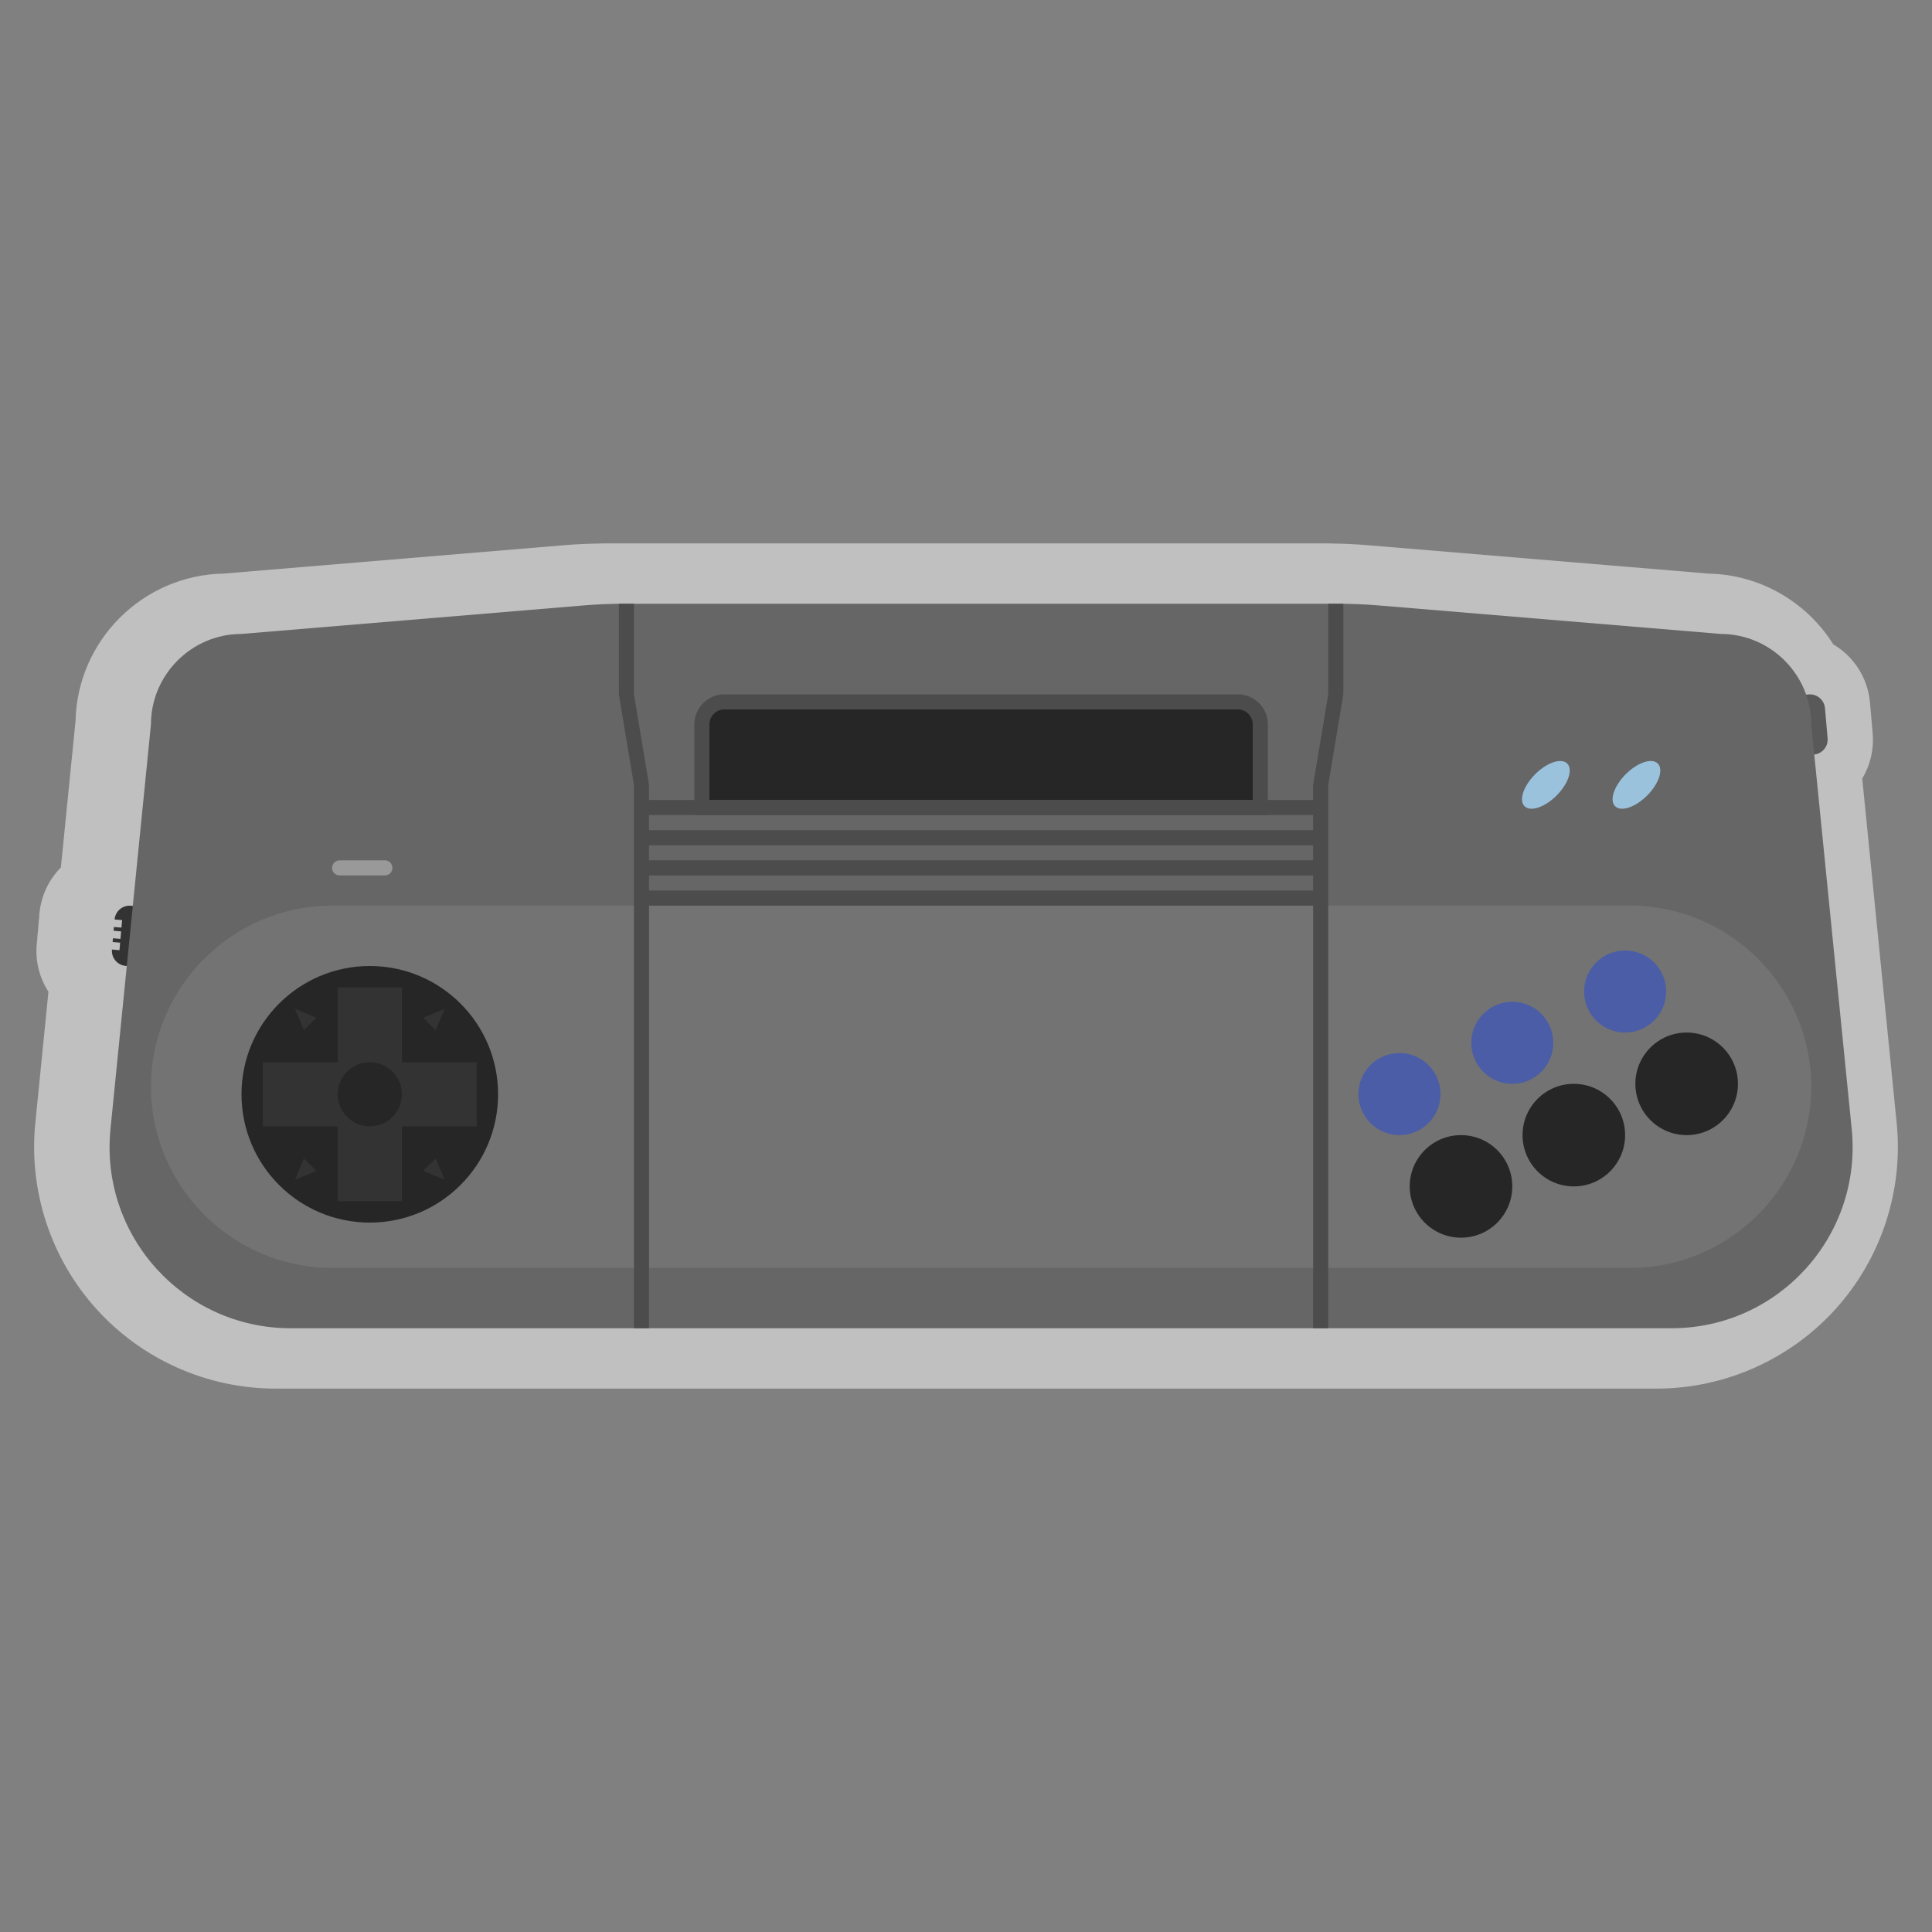 <?xml version="1.0" encoding="UTF-8" standalone="no"?>
<svg
   xmlns:dc="http://purl.org/dc/elements/1.1/"
   xmlns:cc="http://creativecommons.org/ns#"
   xmlns:rdf="http://www.w3.org/1999/02/22-rdf-syntax-ns#"
   xmlns:svg="http://www.w3.org/2000/svg"
   xmlns="http://www.w3.org/2000/svg"
   viewBox="0 0 320 320"
   height="320"
   width="320"
   xml:space="preserve"
   version="1.1"
   id="svg2"><rect x="0" y="0" width="320" height="320" fill="#808080" stroke="none"/><defs
     id="defs6"><clipPath
       id="clipPath16"
       clipPathUnits="userSpaceOnUse"><path
         id="path18"
         d="M 0,256 256,256 256,0 0,0 0,256 Z" /></clipPath><clipPath
       id="clipPath24"
       clipPathUnits="userSpaceOnUse"><path
         id="path26"
         d="m 4.52,184 246.96,0 0,-112 -246.96,0 0,112 z" /></clipPath></defs><g
     transform="matrix(1.25,0,0,-1.25,0,320)"
     id="g10"><g
       id="g12"><g
         clip-path="url(#clipPath16)"
         id="g14"><g
           id="g20"><g
             id="g22" /><g
             id="g28"><g
               style="opacity:0.5"
               id="g30"
               clip-path="url(#clipPath24)"><g
                 id="g32"
                 transform="translate(251.321,107.184)"><path
                   id="path34"
                   style="fill:#ffffff;fill-opacity:1;fill-rule:nonzero;stroke:none"
                   d="m 0,0 -4.564,45.652 c 1.05,1.747 1.572,3.838 1.379,6.044 l -0.348,3.984 c -0.293,3.348 -2.17,6.167 -4.862,7.751 -3.544,5.643 -9.742,9.254 -16.551,9.382 l -45.058,3.755 c -1.514,0.126 -3.068,0.201 -4.736,0.227 -0.193,0.015 -0.386,0.021 -0.581,0.021 l -0.662,0 -1.338,0 -92,0 -1.338,0 -0.662,0 c -0.196,0 -0.389,-0.006 -0.581,-0.02 -1.669,-0.027 -3.223,-0.102 -4.737,-0.228 l -45.056,-3.755 c -10.706,-0.198 -19.385,-8.851 -19.621,-19.548 l -1.94,-19.394 c -1.591,-1.604 -2.64,-3.757 -2.853,-6.191 -0.015,-0.166 -0.024,-0.333 -0.028,-0.499 -0.025,-0.165 -0.045,-0.33 -0.059,-0.497 l -0.044,-0.498 c -0.014,-0.168 -0.024,-0.335 -0.028,-0.501 -0.024,-0.164 -0.044,-0.33 -0.059,-0.496 l -0.044,-0.498 c -0.014,-0.168 -0.024,-0.335 -0.028,-0.501 -0.024,-0.164 -0.044,-0.329 -0.059,-0.495 -0.195,-2.24 0.353,-4.431 1.556,-6.29 l -1.741,-17.404 c -0.898,-8.98 2.06,-17.966 8.115,-24.657 6.055,-6.691 14.703,-10.528 23.726,-10.528 l 45.481,0 2,0 88,0 2,0 45.48,0 c 9.024,0 17.672,3.837 23.727,10.528 C -2.06,-17.965 0.898,-8.979 0,0" /></g></g></g></g><g
           transform="translate(17.349,135.985)"
           id="g36"><path
             id="path38"
             style="fill:#333333;fill-opacity:1;fill-rule:nonzero;stroke:none"
             d="m 0,0 c -1.101,0.096 -2.07,-0.718 -2.167,-1.818 l 0.997,-0.087 -0.088,-0.996 -0.996,0.087 -0.043,-0.499 0.996,-0.086 -0.087,-0.997 -0.997,0.087 -0.043,-0.498 0.996,-0.087 -0.087,-0.996 -0.996,0.087 c -0.097,-1.1 0.718,-2.071 1.818,-2.167 L 1.295,-8.144 1.992,-0.174 0,0 Z" /></g><g
           transform="translate(240.349,156.015)"
           id="g40"><path
             id="path42"
             style="fill:#595959;fill-opacity:1;fill-rule:nonzero;stroke:none"
             d="M 0,0 -1.992,-0.174 -2.689,7.795 -0.697,7.97 C 0.403,8.066 1.373,7.252 1.47,6.151 L 1.818,2.167 C 1.914,1.066 1.101,0.096 0,0" /></g><g
           transform="translate(221.481,80)"
           id="g44"><path
             id="path46"
             style="fill:#666666;fill-opacity:1;fill-rule:nonzero;stroke:none"
             d="m 0,0 -182.961,0 c -14.199,0 -25.293,12.26 -23.881,26.388 L -201.48,80 c 0,6.6 5.399,12 12,12 l 45.347,3.779 c 1.767,0.147 3.541,0.221 5.315,0.221 l 94.675,0 c 1.774,0 3.547,-0.074 5.315,-0.221 L 6.52,92 c 6.599,0 12,-5.4 12,-12 L 23.881,26.388 C 25.294,12.26 14.199,0 0,0" /></g><g
           transform="translate(216,88)"
           id="g48"><path
             id="path50"
             style="fill:#737373;fill-opacity:1;fill-rule:nonzero;stroke:none"
             d="m 0,0 -172,0 c -13.2,0 -24,10.8 -24,24 0,13.2 10.8,24 24,24 L 0,48 C 13.2,48 24,37.2 24,24 24,10.8 13.2,0 0,0" /></g><g
           transform="translate(51,140)"
           id="g52"><path
             id="path54"
             style="fill:#999999;fill-opacity:1;fill-rule:nonzero;stroke:none"
             d="m 0,0 -6,0 c -0.55,0 -1,0.45 -1,1 0,0.55 0.45,1 1,1 L 0,2 C 0.55,2 1,1.55 1,1 1,0.45 0.55,0 0,0" /></g><path
           id="path56"
           style="fill:#4c4c4c;fill-opacity:1;fill-rule:nonzero;stroke:none"
           d="m 175,138 -90,0 0,-2 90,0 0,2 z" /><path
           id="path58"
           style="fill:#4c4c4c;fill-opacity:1;fill-rule:nonzero;stroke:none"
           d="m 175,142 -90,0 0,-2 90,0 0,2 z" /><path
           id="path60"
           style="fill:#4c4c4c;fill-opacity:1;fill-rule:nonzero;stroke:none"
           d="m 175,146 -90,0 0,-2 90,0 0,2 z" /><g
           transform="translate(93,149)"
           id="g62"><path
             id="path64"
             style="fill:#262626;fill-opacity:1;fill-rule:nonzero;stroke:none"
             d="m 0,0 0,11 c 0,1.654 1.346,3 3,3 l 68,0 c 1.654,0 3,-1.346 3,-3 L 74,0 0,0 Z" /></g><g
           transform="translate(164,164)"
           id="g66"><path
             id="path68"
             style="fill:#4c4c4c;fill-opacity:1;fill-rule:nonzero;stroke:none"
             d="m 0,0 -68,0 c -2.209,0 -4,-1.791 -4,-4 l 0,-12 76,0 0,12 C 4,-1.791 2.209,0 0,0 m 0,-2 c 1.103,0 2,-0.897 2,-2 l 0,-10 -72,0 0,10 c 0,1.103 0.897,2 2,2 l 68,0" /></g><path
           id="path70"
           style="fill:#4c4c4c;fill-opacity:1;fill-rule:nonzero;stroke:none"
           d="m 175,150 -90,0 0,-2 90,0 0,2 z" /><g
           transform="translate(206.251,150.586)"
           id="g72"><path
             id="path74"
             style="fill:#9bc2dd;fill-opacity:1;fill-rule:nonzero;stroke:none"
             d="M 0,0 C -1.562,-1.562 -3.461,-2.195 -4.242,-1.415 -5.023,-0.633 -4.391,1.266 -2.828,2.828 -1.266,4.39 0.634,5.023 1.414,4.243 2.195,3.461 1.562,1.562 0,0" /></g><g
           transform="translate(218.251,150.586)"
           id="g76"><path
             id="path78"
             style="fill:#9bc2dd;fill-opacity:1;fill-rule:nonzero;stroke:none"
             d="M 0,0 C -1.562,-1.562 -3.461,-2.195 -4.242,-1.415 -5.023,-0.633 -4.391,1.266 -2.828,2.828 -1.266,4.39 0.634,5.023 1.414,4.243 2.195,3.461 1.562,1.562 0,0" /></g><g
           transform="translate(84,176)"
           id="g80"><path
             id="path82"
             style="fill:#4c4c4c;fill-opacity:1;fill-rule:nonzero;stroke:none"
             d="m 0,0 -2,0 0,-12 2,-12 0,-72 2,0 0,72 -2,12 0,12 z" /></g><g
           transform="translate(176,176)"
           id="g84"><path
             id="path86"
             style="fill:#4c4c4c;fill-opacity:1;fill-rule:nonzero;stroke:none"
             d="m 0,0 0,-12 -2,-12 0,-72 2,0 0,72 2,12 0,12 -2,0 z" /></g><g
           transform="translate(66,111)"
           id="g88"><path
             id="path90"
             style="fill:#262626;fill-opacity:1;fill-rule:nonzero;stroke:none"
             d="m 0,0 c 0,-9.389 -7.611,-17 -17,-17 -9.389,0 -17,7.611 -17,17 0,9.389 7.611,17 17,17 C -7.611,17 0,9.389 0,0" /></g><g
           transform="translate(63.166,115.25)"
           id="g92"><path
             id="path94"
             style="fill:#333333;fill-opacity:1;fill-rule:nonzero;stroke:none"
             d="m 0,0 -9.917,0 0,9.917 -8.5,0 0,-9.917 -9.916,0 0,-8.5 9.916,0 0,-9.917 8.5,0 0,9.917 L 0,-8.5 0,0 Z" /></g><g
           transform="translate(58.916,122.333)"
           id="g96"><path
             id="path98"
             style="fill:#333333;fill-opacity:1;fill-rule:nonzero;stroke:none"
             d="M 0,0 -2.833,-1.184 -1.184,-2.833 0,0 Z" /></g><g
           transform="translate(39.084,122.333)"
           id="g100"><path
             id="path102"
             style="fill:#333333;fill-opacity:1;fill-rule:nonzero;stroke:none"
             d="M 0,0 2.833,-1.184 1.184,-2.833 0,0 Z" /></g><g
           transform="translate(39.084,99.667)"
           id="g104"><path
             id="path106"
             style="fill:#333333;fill-opacity:1;fill-rule:nonzero;stroke:none"
             d="M 0,0 2.833,1.184 1.184,2.833 0,0 Z" /></g><g
           transform="translate(58.916,99.667)"
           id="g108"><path
             id="path110"
             style="fill:#333333;fill-opacity:1;fill-rule:nonzero;stroke:none"
             d="M 0,0 -2.833,1.184 -1.184,2.833 0,0 Z" /></g><g
           transform="translate(53.25,111)"
           id="g112"><path
             id="path114"
             style="fill:#262626;fill-opacity:1;fill-rule:nonzero;stroke:none"
             d="m 0,0 c 0,-2.348 -1.903,-4.25 -4.25,-4.25 -2.347,0 -4.25,1.902 -4.25,4.25 0,2.348 1.903,4.25 4.25,4.25 C -1.903,4.25 0,2.348 0,0" /></g><g
           transform="translate(200.386,98.795)"
           id="g116"><path
             id="path118"
             style="fill:#262626;fill-opacity:1;fill-rule:nonzero;stroke:none"
             d="m 0,0 c 0,-3.753 -3.042,-6.795 -6.795,-6.795 -3.753,0 -6.796,3.042 -6.796,6.795 0,3.754 3.043,6.796 6.796,6.796 C -3.042,6.796 0,3.754 0,0" /></g><g
           transform="translate(215.336,105.591)"
           id="g120"><path
             id="path122"
             style="fill:#262626;fill-opacity:1;fill-rule:nonzero;stroke:none"
             d="m 0,0 c 0,-3.753 -3.042,-6.796 -6.795,-6.796 -3.754,0 -6.796,3.043 -6.796,6.796 0,3.753 3.042,6.795 6.796,6.795 C -3.042,6.795 0,3.753 0,0" /></g><g
           transform="translate(230.286,112.386)"
           id="g124"><path
             id="path126"
             style="fill:#262626;fill-opacity:1;fill-rule:nonzero;stroke:none"
             d="m 0,0 c 0,-3.753 -3.043,-6.795 -6.796,-6.795 -3.753,0 -6.795,3.042 -6.795,6.795 0,3.753 3.042,6.796 6.795,6.796 C -3.043,6.796 0,3.753 0,0" /></g><g
           transform="translate(190.873,111.027)"
           id="g128"><path
             id="path130"
             style="fill:#4b5da7;fill-opacity:1;fill-rule:nonzero;stroke:none"
             d="m 0,0 c 0,-3.003 -2.435,-5.437 -5.437,-5.437 -3.002,0 -5.436,2.434 -5.436,5.437 0,3.002 2.434,5.436 5.436,5.436 C -2.435,5.436 0,3.002 0,0" /></g><g
           transform="translate(205.822,117.822)"
           id="g132"><path
             id="path134"
             style="fill:#4b5da7;fill-opacity:1;fill-rule:nonzero;stroke:none"
             d="m 0,0 c 0,-3.002 -2.434,-5.437 -5.437,-5.437 -3.001,0 -5.435,2.435 -5.435,5.437 0,3.003 2.434,5.437 5.435,5.437 C -2.434,5.437 0,3.003 0,0" /></g><g
           transform="translate(220.773,124.618)"
           id="g136"><path
             id="path138"
             style="fill:#4b5da7;fill-opacity:1;fill-rule:nonzero;stroke:none"
             d="m 0,0 c 0,-3.003 -2.435,-5.437 -5.437,-5.437 -3.001,0 -5.436,2.434 -5.436,5.437 0,3.002 2.435,5.436 5.436,5.436 C -2.435,5.436 0,3.002 0,0" /></g></g></g></g></svg>